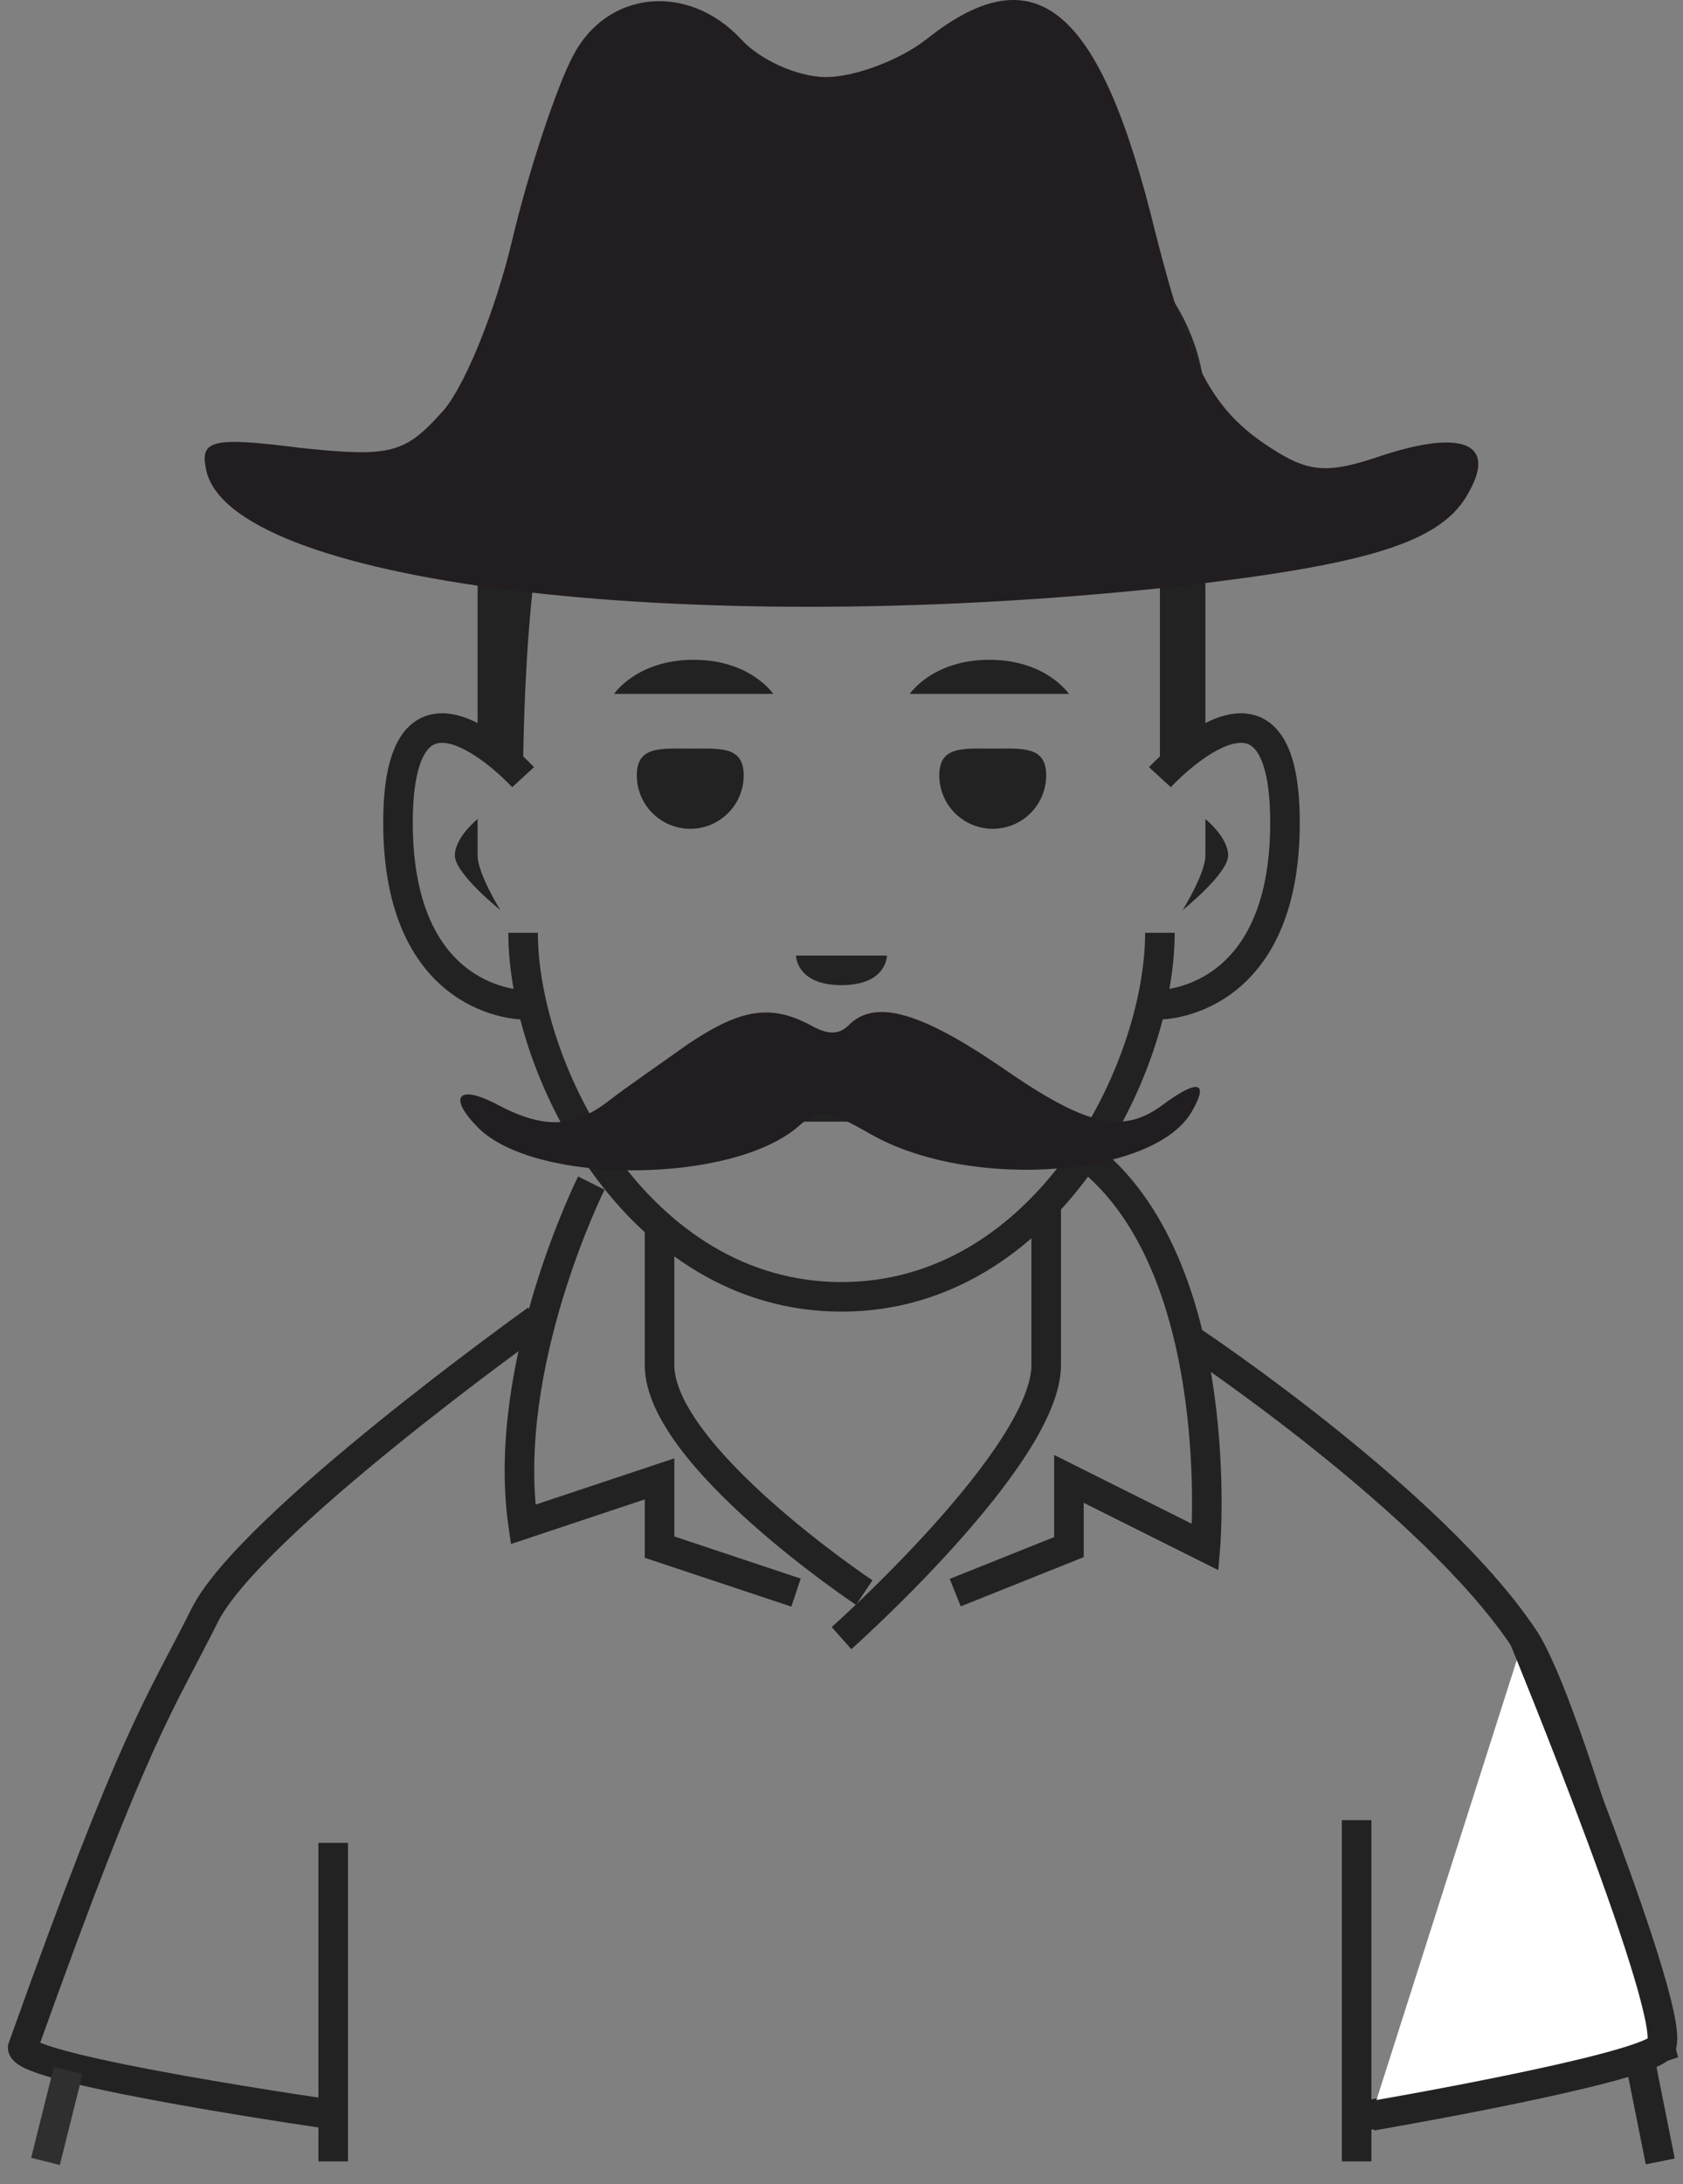 <?xml version="1.0" encoding="UTF-8"?>
<svg width="74px" height="96px" viewBox="0 0 74 96" version="1.1" xmlns="http://www.w3.org/2000/svg" xmlns:xlink="http://www.w3.org/1999/xlink">
    <rect x="0" y="0" width="74" height="96" fill="#808080" stroke="none"/>
    <!-- Generator: Sketch 41.2 (35397) - http://www.bohemiancoding.com/sketch -->
    <title>gustav</title>
    <desc>Created with Sketch.</desc>
    <defs></defs>
    <g id="Page-1" stroke="none" stroke-width="1" fill="none" fill-rule="evenodd">
        <g id="gustav" transform="translate(1, 0)">
            <path d="M13.65,81 L13.65,95" id="Path-11" stroke="#222222" stroke-width="1.3"></path>
            <path d="M58.65,80 L58.65,95" id="Path-12" stroke="#222222" stroke-width="1.3"></path>
            <path d="M25,52 C25,52 21,60.003 22,67 C22,67 28,65 28,65 L28,68 L34,70" id="Path-13" stroke="#222222" stroke-width="1.3"></path>
            <path d="M36,72 C36,72 45,64 45,60 L45,53" id="Path-14" stroke="#222222" stroke-width="1.3"></path>
            <path d="M28,54 L28,60 C28,64 37,70 37,70" id="Path-2" stroke="#222222" stroke-width="1.3"></path>
            <path d="M41,70 L46,68 L46,65 L52,68 C52,68 53,56 47,51" id="Path-15" stroke="#222222" stroke-width="1.3"></path>
            <path d="M22.6,58 C22.6,58 10,67 8,71 C6,75 5,76 0,90 C0,91 14,93 14,93" id="Path-16" stroke="#222222" stroke-width="1.3"></path>
            <path d="M51.5,59 C51.5,59 62.001,66.002 66,72 C68,75 72,90 72,90 C72,90 69,91 59,93" id="Path-17" stroke="#222222" stroke-width="1.3"></path>
            <path d="M72.098,93 C72.098,93 60.398,91 59.398,90 C58.398,89 65.398,72 65.398,72" id="Path-18-Copy" stroke="#222222" stroke-width="1.3" fill="#FFFFFF" transform="translate(65.699, 82.5) scale(-1, 1) translate(-65.699, -82.5) "></path>
            <path d="M22,41 C22,47 27,57 36,57 C45,57 50,47 50,41" id="Path-19" stroke="#222222" stroke-width="1.3"></path>
            <path d="M34,42 C34,42 34,43.3 36,43.3 C38,43.3 38,42 38,42" id="Path-21" fill="#222222"></path>
            <rect id="Rectangle" fill="#222222" x="32" y="48" width="8" height="1.3"></rect>
            <path d="M22,44.16 C22,44.16 16.5,44.16 16.5,36.16 C16.5,28.16 22,34.16 22,34.16" id="Path-22" stroke="#222222" stroke-width="1.3"></path>
            <path d="M55.5,44.16 C55.5,44.16 50,44.16 50,36.16 C50,28.16 55.5,34.16 55.5,34.16" id="Path-22-Copy" stroke="#222222" stroke-width="1.3" transform="translate(52.75, 38.08) scale(-1, 1) translate(-52.75, -38.08) "></path>
            <path d="M52,37.6 C52,38.4 51,40 51,40 C51,40 53,38.4 53,37.6 C53,36.8 52,36 52,36 L52,37.6 Z" id="Path-23" fill="#222222"></path>
            <path d="M20,37.6 C20,38.4 19,40 19,40 C19,40 21,38.4 21,37.6 C21,36.8 20,36 20,36 L20,37.6 Z" id="Path-23-Copy" fill="#222222" transform="translate(20, 38) scale(-1, 1) translate(-20, -38) "></path>
            <path d="M22,34 C22,34 22,22.008 24,20 C26,17.992 26,15 26,15 C26,15 29,18 37,18 C45,18 50,18 50,23 L50,34 C50,34 51,33 52,32 L52,18 C52,7 32,2 25,13 C25,13 20,14 20,20 L20,32 L22,34 Z" id="Path-24" fill="#222222"></path>
            <path d="M2,91 L1,95" id="Path-20" stroke="#2F2F2F" stroke-width="1.3"></path>
            <path d="M71,90 L72,95" id="Path-18" stroke="#222222" stroke-width="1.3"></path>
            <path d="M26,29 C26,29 27,30.5 29.5,30.5 C32,30.5 33,29 33,29" id="Path-21-Copy" fill="#222222" transform="translate(29.5, 29.75) rotate(180) translate(-29.5, -29.75) "></path>
            <path d="M39,29 C39,29 40,30.5 42.5,30.5 C45,30.5 46,29 46,29" id="Path-21-Copy-2" fill="#222222" transform="translate(42.5, 29.75) rotate(180) translate(-42.5, -29.75) "></path>
            <path d="M29.35,36.428 C30.648,36.428 31.7,35.376 31.7,34.078 C31.7,32.78 30.648,32.903 29.35,32.903 C28.052,32.903 27,32.78 27,34.078 C27,35.376 28.052,36.428 29.35,36.428 Z" id="Oval-4" fill="#222222"></path>
            <path d="M42.65,36.428 C43.948,36.428 45,35.376 45,34.078 C45,32.78 43.948,32.903 42.65,32.903 C41.352,32.903 40.3,32.78 40.3,34.078 C40.3,35.376 41.352,36.428 42.65,36.428 Z" id="Oval-4-Copy" fill="#222222"></path>
            <path d="M24.186,24.197 C23.52,22.949 22.273,19.291 21.525,16.131 C20.776,12.971 19.363,9.478 18.365,8.481 C16.785,6.734 16.12,6.568 12.211,6.984 C8.303,7.483 7.804,7.316 8.054,6.069 C8.968,1.08 28.759,-1.415 50.13,0.83 C59.194,1.828 62.437,2.826 63.601,5.071 C64.765,7.15 63.351,7.815 59.776,6.651 C57.364,5.82 56.533,5.903 54.87,6.984 C52.292,8.647 51.294,10.559 49.797,16.463 C47.386,26.359 44.558,28.77 39.735,24.945 C38.571,24.03 36.576,23.282 35.328,23.282 C34.081,23.282 32.418,24.03 31.586,24.945 C29.258,27.44 25.682,27.107 24.186,24.197 Z" id="node13" fill="#211D21" transform="translate(36, 13.335) scale(1, -1) translate(-36, -13.335) "></path>
            <path d="M29.276,50.044 C28.129,49.225 26.545,48.133 25.835,47.586 C24.251,46.33 22.94,46.275 20.864,47.368 C19.116,48.296 18.679,47.696 20.045,46.33 C22.612,43.818 31.242,43.872 34.137,46.439 C35.011,47.204 35.284,47.204 37.305,46.057 C41.729,43.544 49.922,44.2 51.451,47.149 C52.161,48.406 51.615,48.46 50.14,47.368 C48.392,46.057 46.808,46.385 43.04,49.006 C39.435,51.464 37.469,52.01 36.322,50.863 C35.885,50.427 35.393,50.427 34.628,50.863 C32.88,51.792 31.57,51.574 29.276,50.044 Z" id="node17" fill="#211D21" transform="translate(35.5, 47.959) scale(1, -1) translate(-35.5, -47.959) "></path>
        </g>
    </g>
</svg>